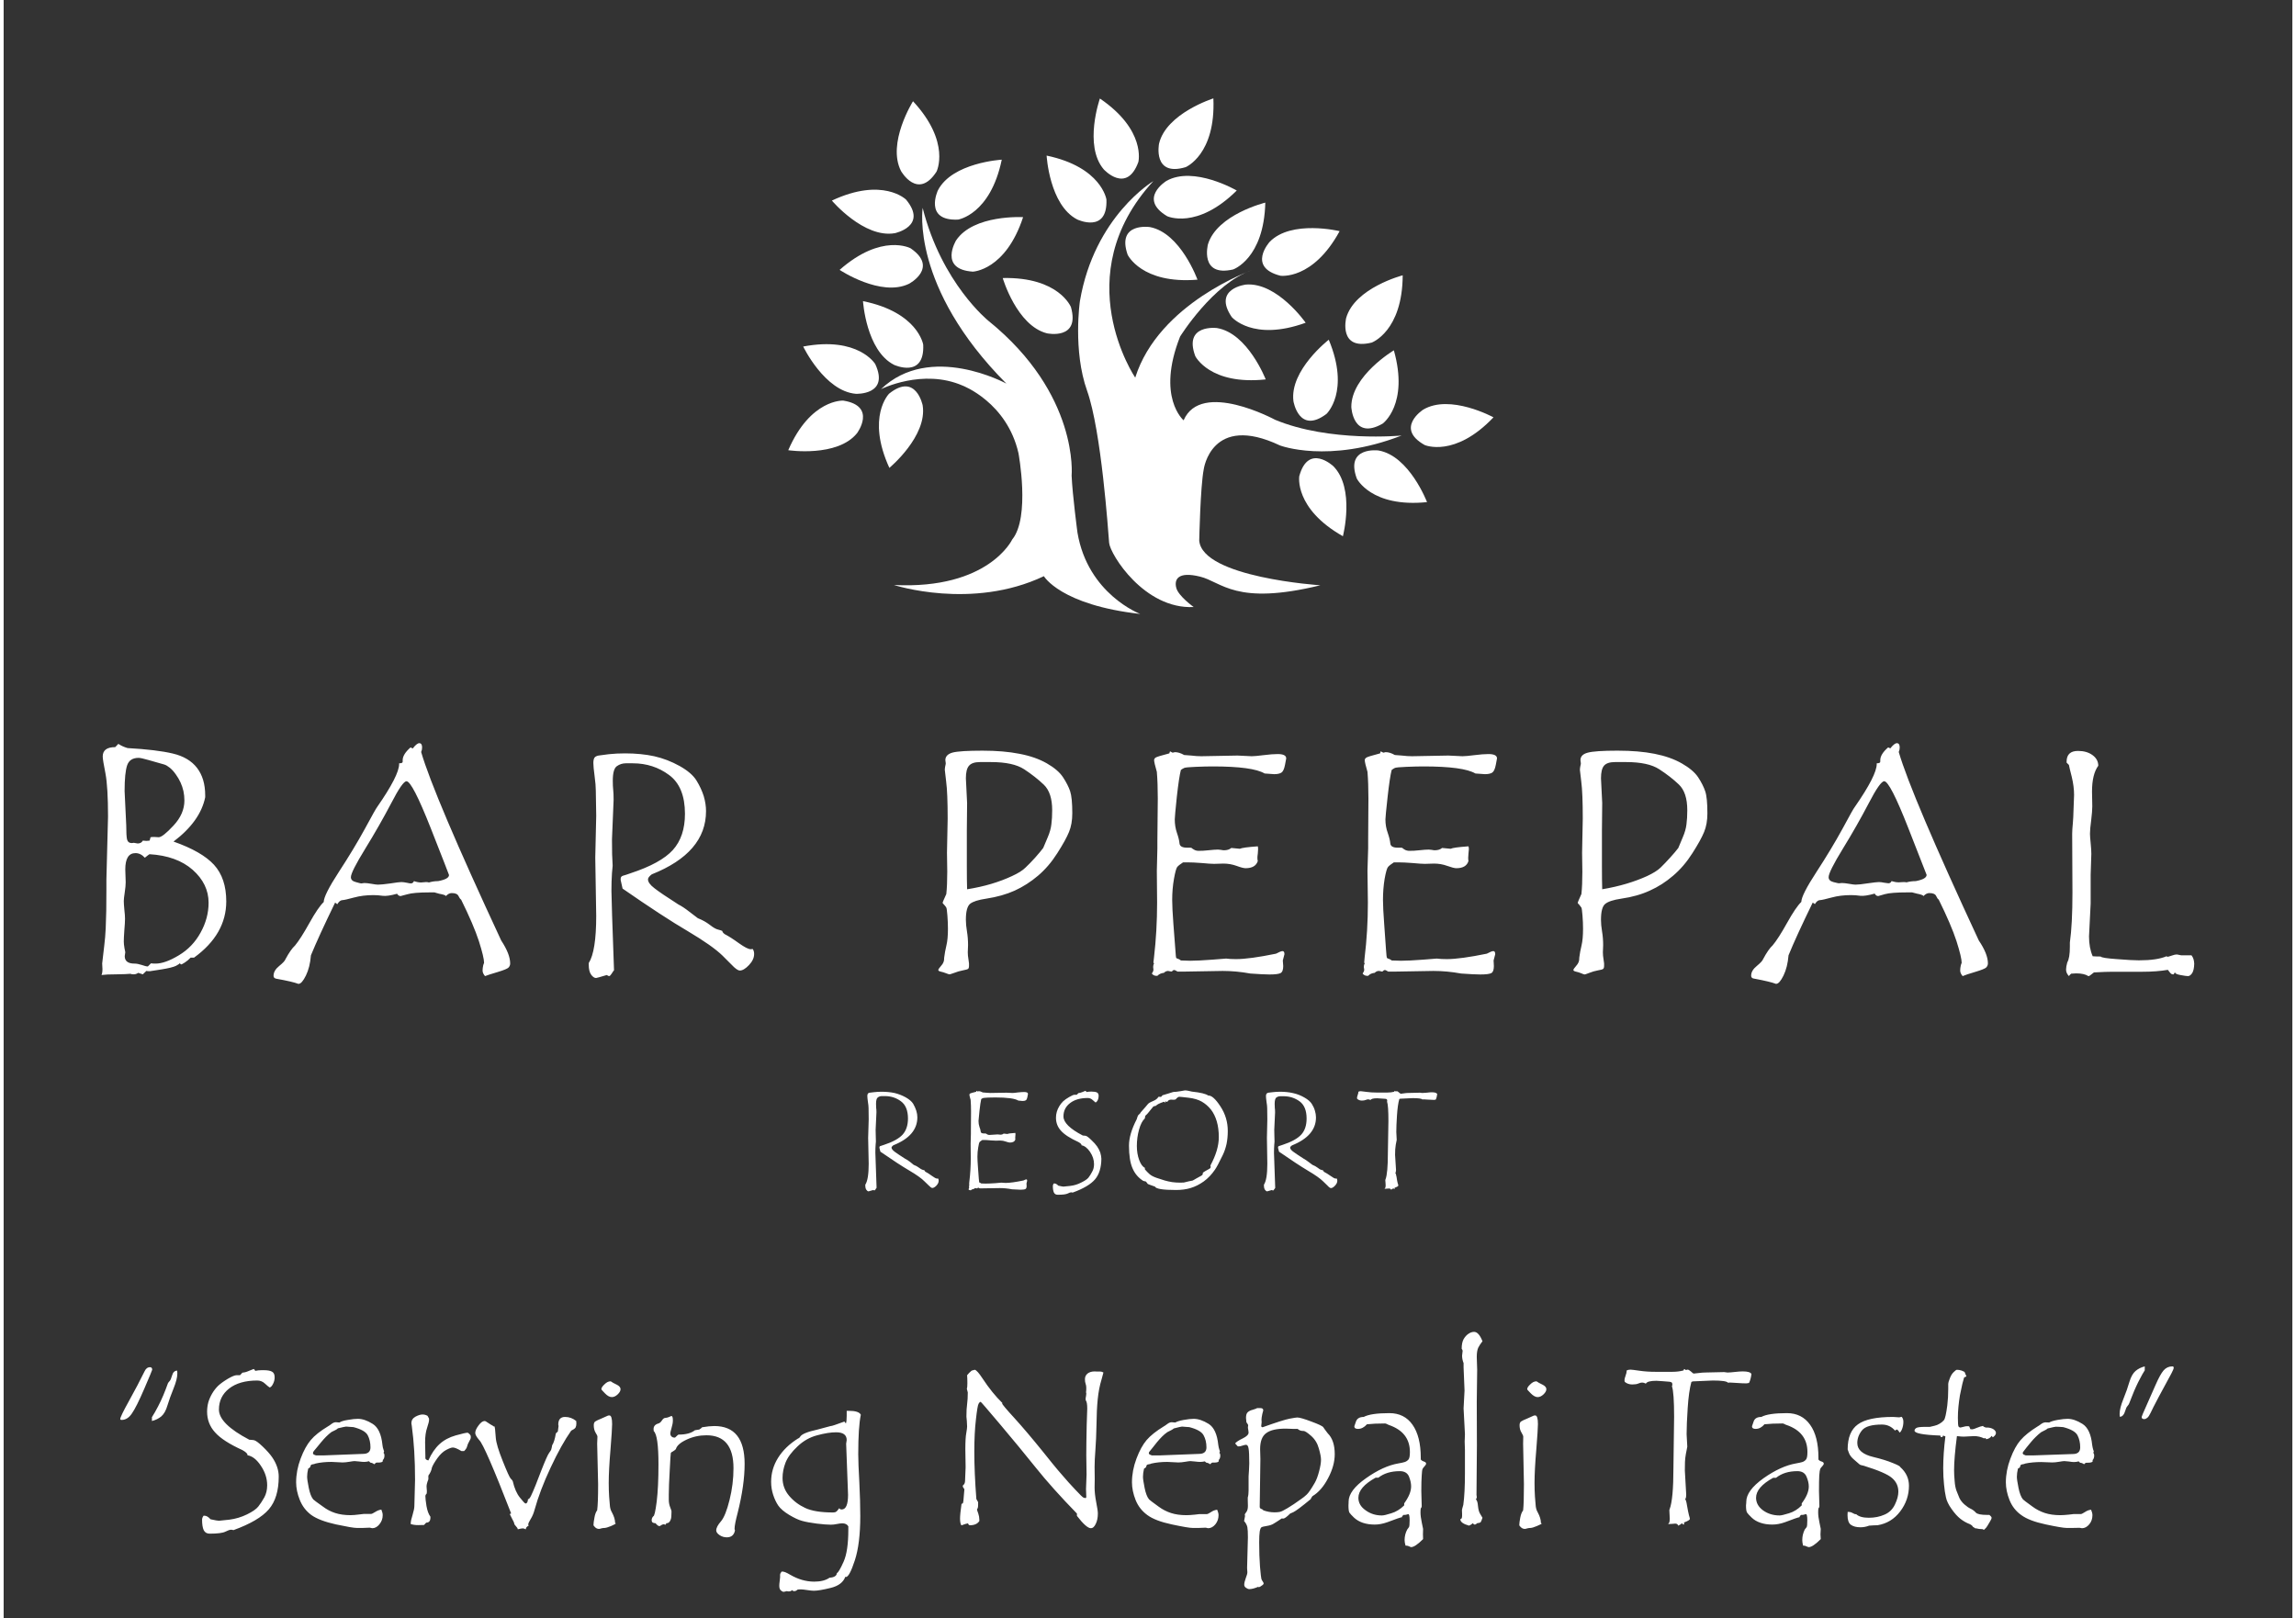 <svg version="1.2" xmlns="http://www.w3.org/2000/svg" viewBox="0 0 1684 1191" width="200" height="141">
	<rect x="0" y="0" width="1684" height="1191" fill="#333333" stroke="none"/>
	<title>logo-pdf</title>
	<defs>
		<clipPath clipPathUnits="userSpaceOnUse" id="cp1">
			<path d="m0 0h1684v1191h-1684z"/>
		</clipPath>
	</defs>
	<style>
		tspan { white-space:pre } 
		.s0 { fill: #ffffff } 
	</style>
	<g id="Page 1" clip-path="url(#cp1)">
		<path id="Path 2" class="s0" d="m676.2 153c0 0-9.1 58.2 61.6 129.3 0 0-56-30.7-92.3 4.1 0 0 30.7-15.5 60.2-2.6 0 0 32.5 12.3 41 49.7 0 0 8.8 47.1-4.6 63.5 0 0-17.3 36.9-87 33.5 0 0 57.3 18.7 110.3-6.5 0 0 12.2 21.2 70.9 27.8 0 0-38.6-14.5-46.2-59.9 0 0-3.7-27.8-4.3-41.9 0 0 5.7-59.8-61.2-113.9 0 0-34.4-27.6-48.4-83.1zm-21 115.5c0 0 22.6 10.4 21.4-14.9 0 0-3.8-23.8-44.3-32 0 0 2.3 36.5 22.9 46.9zm-27.3 50.3c0 0 14.9-20-10.1-24 0 0-24.1-1.4-40.5 36.5 0 0 36.1 5.4 50.6-12.5zm48.3-20.5c0 0-4.9-24.5-24.7-8.6 0 0-17 17 0.2 54.6 0 0 28.1-23.3 24.5-46zm-49.1-8.5c0 0 24.9 1.1 14.2-21.9 0 0-12.4-20.6-53-12.9 0 0 15.8 32.9 38.8 34.8zm33.2-163.9c0 0 12.3 21.7 26.1 0.4 0 0 10.8-21.5-17.3-51.8 0 0-19.4 30.9-8.8 51.4zm-4.6 45.7c0 0 24.5-5.1 8.3-24.7 0 0-17.1-16.9-54.6 0.7 0 0 23.6 27.9 46.3 24zm31.7-31.5c0 0-10.6 22.6 14.8 21.5 0 0 23.8-3.6 32.2-44.1 0 0-36.5 2.1-47 22.6zm13.4 36.8c0 0-13 21.3 12.3 23 0 0 24.1-0.8 37-40.1 0 0-36.5-2.1-49.3 17.1z"/>
		<path id="Path 3" class="s0" d="m931.5 178c0 0-16.8 18.6 7.9 24.9 0 0 23.8 3.5 43.6-32.8 0 0-35.5-8.6-51.5 7.9zm80.1 153.5c0 0-24.7-3.2-16 20.6 0 0 10.6 21.6 51.7 17.4 0 0-13-34.1-35.7-38zm-33.3 11.5c0 0-18.3-17.1-25 7.4 0 0-3.9 23.8 32.1 44.2 0 0 9.2-35.3-7.1-51.6zm9.5-109c0 0-5.9 24.2 18.8 18.1 0 0 22.6-8.2 22.8-49.5 0 0-35.3 9.2-41.6 31.4zm3.8 65.5c0 0 1.1 24.9 23.1 12.2 0 0 19.4-14.1 8.2-53.9 0 0-31.4 18.7-31.3 41.7zm52.8 2c0 0-21 13.6 1.2 26 0 0 22.1 9.6 50.6-20.4 0 0-32.1-17.5-51.8-5.6zm-151.7-60.1c0 0-24.8-3.1-15.9 20.7 0 0 10.7 21.5 51.8 17.1 0 0-13.2-34.1-35.9-37.8zm56.3 53.8c0 0 4 24.7 24.3 9.4 0 0 17.6-16.4 1.7-54.6 0 0-28.9 22.4-26 45.2zm-105.6-128.1c0 0-24.7-3.7-16.4 20.3 0 0 10.2 21.8 51.4 18.4 0 0-12.4-34.4-35-38.7zm42.7 12.7c0 0-6.3 24.2 18.5 18.5 0 0 22.7-7.8 23.7-49.2 0 0-35.5 8.7-42.2 30.7zm28 29.6c0 0-24.8 2.8-10.5 23.9 0 0 15.5 18.3 54.4 4.2 0 0-20.9-29.9-43.9-28.1zm-64-103.6c0 0-4.8 24.5 19.6 17.2 0 0 22.2-9.2 20.4-50.6 0 0-34.8 11-40 33.4zm5.5 27.3c0 0-21.3 13 0.5 26 0 0 21.8 10.2 51.2-18.9 0 0-31.6-18.4-51.7-7.1zm-46.2-8.5c0 0 16.8 18.5 25.5-5.4 0 0 5.9-23.4-28.3-46.7 0 0-12.1 34.5 2.8 52.1zm-19.5 36.9c0 0 22.5 10.7 21.5-14.7 0 0-3.5-23.8-44-32.3 0 0 2 36.4 22.5 47zm-22.2 83.8c0 0 24.5 5.2 17.6-19.3 0 0-8.8-22.3-50.2-21.4 0 0 10.3 35.1 32.6 40.7z"/>
		<path id="Path 4" class="s0" d="m666.2 208.8c0 0 22.1-11.7 1.1-26.1 0 0-21.2-11.4-52.2 15.9 0 0 30.4 20.3 51.1 10.2z"/>
		<path id="Path 5" class="s0" d="m845.9 133.3c0 0-43.4 25.8-54 88.3 0 0-5.3 36.3 5.3 66 10.5 29.6 15.5 103.4 16.2 111.9 0.8 8.5 25.9 49 62.2 47.2 0 0-11.3-8.1-12.8-14.1-1.6-6.1 1.1-12.3 17.4-8.3 16.2 3.9 26 21.7 88.6 6.4 0 0-86.9-5.7-89.1-32.9 0 0 0.8-39.5 3.3-52.4 0 0 5.5-41.6 56.1-17.6 0 0 35.6 13.6 89.5-7.3 0 0-53 5.1-93.1-11.6 0 0-54.4-29.5-67.3 0.4 0 0-20.2-17-2.6-61.6 0 0 24.3-39.2 52.9-48.9 0 0-68.6 24.1-85.9 79.1 0 0-50.7-74.8 13.3-144.6z"/>
		<path id="Path 6" fill-rule="evenodd" class="s0" d="m125 619.3q20.8 7.3 29.8 17.1 9 9.9 9 26.9 0 24.2-23.7 41.4h-2.5q-2.1 2.2-4.3 3.6-2.2 1.4-2.6 1.4-0.6 0-1.1-1 0 0.6-2.7 2-2.8 1.4-10.9 2.7-8.1 1.3-8.4 1.3-1.9 0-2.6-0.2l-2.6 2.5-3.4-1.1q-1.5 1.1-3.3 1.1-1.7 0-2.4-0.4-3 0.3-10.3 0.4-7.4 0-11 0.5 0.7-1.4 0.7-4.4l-0.2-4.1 1.5-12.9q0.8-6.4 1.1-13 0.3-6.5 0.4-12.9 0.1-6.4 0.1-14.6v-8.2l1.2-46.4q0-21.8-1.9-31.9-2-10-2-12.4 0-6.9 9.2-6.9l2.3-2.4q3 2 6.8 3.1 21.3 1.2 33.2 4 11.9 2.8 17.9 10.6 6 7.8 6 20.2v1.4q-3.6 17.7-23.3 32.6zm-16.6 89.6q1.2 0.2 3.4 0.2 7 0 17.1-6.1 10.2-6.1 16-16.7 5.9-10.6 5.9-22 0-13.8-11.7-24.2-11.7-10.3-31.8-11.5-1 0.6-3.4 2.6-3.1-3.4-6.9-3.4-7.5 0-7.5 12l0.3 9.4q0 2.9-0.7 7.5-0.7 4.6-0.7 6.3 0 2 0.4 6.3 0.5 4.3 0.5 6.7 0 3-0.5 8.6-0.4 5.6-0.4 8.3 0 1.8 0.5 4.8l0.6 3-0.4 2.9q0 5.5 7.2 5.5 2.2 0 5.3 1 3.1 1.1 4.5 1.1zm-0.3-92.8q1-0.2 2.7-0.2l3.3 0.2q2.9 0 10.9-8.6 8-8.6 8-18.4 0-3.6-0.7-6.9-0.7-3.2-2.1-6.3-1.4-3.1-3.5-6-2-2.9-4.4-4.9-2.4-1.9-4.1-2.4l-11.6-3.3q-5.5-1.6-7.3-1.6-6.5 0-8.4 5.4-1.9 5.5-1.9 19l1.2 25.1q0 7.9 0.6 10.5 0.7 2.7 3.5 2.7l1.5-0.2 2.8 0.5q2.7 0 3.8-2.1l2.6 0.2 2.4-0.2zm199.1-62.7q9.4 32.3 58.9 138.7 6.6 10 6.6 16.9 0 1.6-1.1 2.9-1.1 1.3-8.1 3.4-7.1 2.1-9.3 3-1.8-2.1-1.8-4.1 0-1.7 0.5-4l0.6-1.7q0-3.9-3.8-15.9-3.9-12-13.1-30.6-0.9-0.5-1.9-2.6-1-2.2-5-2.2-2.2 0-4.3 2.2-0.3-0.9-4.9-1.7l-3.5-1h-3.5q-11.9 0-16.5 1.4-4.7 1.3-4.9 1.3-1.6 0-2.6-1.7-7.2 2-10.7 1.5-3.4-0.5-6.8-0.5-7.7 0-14.3 1.8-6.6 1.8-8.5 1.9-2 0.1-3.7 3l-1.6-1.2q-12 24.7-17.8 38.8-0.7 8.8-3.7 14.9-3 6.1-5.4 6.1h-0.2q-4-1.6-16.3-3.8-1.9-0.4-1.9-2.1 0-3.9 4.1-7.2 4.1-3.3 4.7-5.1 3.9-7.2 7-10 4.2-5.1 10.6-16.6 6.4-11.5 10.5-15.4 0.1-5.2 11.1-22.1 11.1-17 19.2-31.8 8-14.8 9-16 16.2-23.3 16.2-31.7v-0.5q2.6 0 2.6-1.1v-1.2q0-4.3 5.8-9.4l1.6 0.8q3-3.9 4.8-3.9 2.1 0 2.1 3.1 0 1.9-0.7 3.4zm5.7 96q3.3-1 6.8-1 8-1.5 8-4.5 0-0.3-13.5-34.6-13.6-34.4-17.8-34.4-2.9 0-11.3 16.3-8.5 16.2-19 33.3-10.6 17.2-10.6 21 0 2.7 3.6 3.6 3.5 1 4 1l2.3-0.3q1.9 0 5.3 0.6 3.4 0.6 4.7 0.6 2.8 0 9.2-0.9 6.3-1 8-1 1.6 0 4 0.5 2.3 0.5 3 0.5 1.6 0 2.3-1.7 2.9 1 5.3 1l3.6-0.3q1.3 0 2.1 0.3zm238.2 48.9q1.1 1.4 1.1 3.7 0 4.2-3.8 8.2-3.8 4-6.7 4-2.1 0-6.2-4.4l-6.6-6.6q-7.4-7.2-25.4-17.9-18.1-10.6-48.1-31.4l-1.4-6.3v-0.9q0-1.8 1.8-2.3 1.9-0.5 5.5-1.8 22.2-7.3 31.1-17.1 8.9-9.9 8.9-26.6 0-20-11.7-28.6-11.6-8.6-26.7-8.6h-5.1q-3.6 0-6.6 2.1-3 2.1-3 10.7 0 4.1 0.3 6.7 0.3 2.6 0.3 7.4l-1.2 29.1q0 6.9 0.1 10.9l0.4 8.5-0.5 5.3q-0.4 6.2-0.4 13.2 0 6.4 1.9 58.4-0.7 0.8-1.8 2.6-1.1 1.7-1.8 1.7-0.6 0-1.7-0.8-7.4 2.2-7.9 2.2-1.8 0-3.6-2.4-1.8-2.5-1.8-7.4v-1.2q5.5-8.6 5.5-34.7l-0.7-42.9 0.7-30.8-0.3-18.5q0-4.1-0.9-10.8-0.9-6.7-0.9-9.5 0-2.6 0.8-3.9 0.9-1.2 3-1.6 2-0.3 7.6-1 5.6-0.6 11.9-0.6 11.8 0 21.5 2.1 9.7 2.2 18.7 7.2 8.9 5 12.4 10.7 3.5 5.7 5.3 11.4 1.7 5.7 1.7 11.1 0 30.6-39.9 46.5-2.8 2.1-2.8 3.7 0 2.9 4.7 6.5 4.7 3.7 17.7 12 3.4 1.7 8 5.3 4.7 3.6 6.3 4.8 4.9 1.9 8.8 4.9 3.8 3 6.2 3.5 2.4 0.6 3 1 0 1 1.7 2.3 4.3 2.2 10.5 6.7 6.2 4.4 8.6 4.4 1 0 1.5-0.2zm139.8-34.1q0-0.3 2.7-6.3 0.7-6.4 0.7-16.5l-0.2-13.9 0.5-25.1q0-18.9-1.1-27.2-1-8.3-1-8.7 0-1 0.3-2.6 0.4-1.6 0.4-2.2l-0.3-2.3q0-4.1 5.3-5.6 5.4-1.4 22-1.4 15.6 0 27.2 2.3 11.7 2.2 20.1 7 8.4 4.8 12 10.3 3.6 5.5 5.2 10.2 1.6 4.8 1.6 16.2 0 8-2.4 13.8-2.4 5.9-8.6 15.6-6.2 9.8-14.2 16.6-8 6.8-17.2 11-9.1 4.1-20.9 5.9-8.8 1.3-11.9 3.8-3.1 2.6-3.1 11.7 0 3.9 0.8 8.6 0.8 4.8 0.8 10.1l-0.2 5.3q0 2.3 0.5 5.2l0.4 3v1.6q0 1.9-0.7 2.4-0.7 0.5-3.9 1.1-3.2 0.6-6.2 1.8-3.1 1.1-3.5 1.1-0.6 0-2.6-0.8-2-0.8-3.9-1.2-1.8-0.4-1.8-1.2 0-0.7 2.1-3.1 2.2-2.4 2.2-5.1v-0.7q0.6-4.7 1.7-9.3 1.1-4.5 1.1-12.2 0-4.6-0.4-9.7-0.4-5.1-0.8-5.8-0.4-0.8-1.5-2-1.2-1.2-1.2-1.5zm18-9.8q9.5-1.5 17.9-4 8.3-2.5 15.1-5.7 6.8-3.1 9.9-6.2 3.2-3 7.1-7.3 3.9-4.4 6-7.2 1.1-2.8 3.3-7.8 2.2-5.1 2.7-9.6 0.6-4.4 0.6-10.4 0-12.9-6.2-18.8-6.2-5.9-14.4-11.3-8.1-5.3-24.4-5.3h-8.2q-5.7 0-8 2.7-2.3 2.6-2.3 9.2l0.9 18.3-0.2 20.1v26.5q0 10.5 0.2 16.8zm159.7-98.8q1.1 0 5.2 0.4 4 0.5 7.4 0.5l26.7-0.5 10.4 0.5q2.5 0 8.8-0.8 6.3-0.8 10.3-0.8 6.3 0 6.3 3.2 0 0.3-0.9 4.8-0.9 4.6-2.7 5.7-1.8 1.1-5.3 1.1-0.9 0-7-0.5-8.7-5.2-38.1-5.2-5.2 0-12.5 0.3-7.4 0.3-8.5 0.8-1.2 0.5-2.5 1.5-1.4 5.4-3 19.9-1.5 14.5-1.5 16.4 0 5.4 1.6 10 1.6 4.6 1.9 7.8 0.3 3.1 5.6 3.1h1.8q1.3 0 1.5 0.2 0 0.2 1.7 1.2 1.6 1 3.8 0.9 2.2 0.1 6.9-0.4 4.7-0.5 7-0.5 0.6 0 2.1 0.2 1.5 0.3 2.3 0.3 3.4 0 5.4-1.7l6.3 0.6q2-1 13.2-1.8 0.2 0.7 0.2 2.2 0 1-0.2 3.1-0.3 2-0.3 3.1 0 1.7 0.3 2.4-1.7 5.3-9 5.3-2 0-6.6-1.7-4.7-1.7-9.7-1.7l-6.9 0.2q-2.6 0-9-0.6-6.4-0.5-10.4-0.5h-3.4q-3.1 2-4.3 3.4-1.1 1.5-2.4 8.8-1.3 7.3-1.3 15.5 0 5.8 0.9 17.8 1 12 1.4 18.3 0.4 6.3 0.7 6.6 0.4 0.3 1.6 0.7 1.2 0.5 1.8 1.1l6.9 0.2q5.8 0 16.2-0.8l10.2-0.8 3.2 0.3q1.6 0.1 4.1 0.1 9.9 0 29.4-4 3.5-1.9 4.8-1.9 1.4 0 1.4 2.3l-1.2 4.6 0.3 4.1q0 4.2-2 5.2-2 1-8.1 1-4.4 0-14.1-0.7-10.3-1.9-20.3-1.9l-29.3 0.5h-3.9q-2-1.2-2.5-1.2-0.8 0-1.3 0.7-0.6 0.7-1.6 0.3-1.1-0.3-1.6-0.3-1.7 0-3.1 1.4-3 0.3-4.8 2.2h-0.8q-2 0-3.3-1.7 1.2-1.6 1.2-2.8l-0.2-2q0-1.6 0.7-2.6-0.5-0.2-0.5-0.9 0-0.6 0.4-3.4 2.3-19.7 2.3-40.5l-0.2-23.4 0.4-16.5v-5.7l0.3-31q0-11.3-0.7-19.6-2-6.9-2-8.6 0-1.1 1.1-1.9 1.2-0.8 10.1-3.1l0.5-1.5 1.9 1 1.7-0.4q3.1 0 6.8 2.1zm155 0q1.2 0 5.2 0.4 4.1 0.5 7.4 0.5l26.8-0.5 10.4 0.5q2.5 0 8.8-0.8 6.3-0.8 10.3-0.8 6.3 0 6.3 3.2 0 0.3-0.9 4.8-0.9 4.6-2.7 5.7-1.8 1.1-5.3 1.1-0.9 0-7-0.5-8.8-5.2-38.2-5.2-5.1 0-12.4 0.3-7.4 0.3-8.6 0.8-1.1 0.5-2.4 1.5-1.4 5.4-3 19.9-1.6 14.5-1.6 16.4 0 5.4 1.7 10 1.6 4.6 1.9 7.8 0.3 3.1 5.5 3.1h1.9q1.3 0 1.5 0.2 0 0.2 1.6 1.2 1.7 1 3.9 0.9 2.2 0.1 6.9-0.4 4.6-0.5 7-0.5 0.6 0 2.1 0.2 1.5 0.3 2.3 0.3 3.4 0 5.4-1.7l6.3 0.6q1.9-1 13.1-1.8 0.3 0.7 0.3 2.2 0 1-0.3 3.1-0.2 2-0.2 3.1 0 1.7 0.2 2.4-1.6 5.3-8.9 5.3-2 0-6.7-1.7-4.7-1.7-9.7-1.7l-6.8 0.2q-2.6 0-9-0.6-6.4-0.5-10.4-0.5h-3.4q-3.1 2-4.3 3.4-1.2 1.5-2.5 8.8-1.2 7.3-1.2 15.5 0 5.8 0.9 17.8 0.9 12 1.3 18.3 0.4 6.3 0.8 6.6 0.3 0.3 1.6 0.7 1.2 0.5 1.8 1.1l6.9 0.2q5.8 0 16.2-0.8l10.1-0.8 3.3 0.3q1.5 0.1 4.1 0.1 9.9 0 29.4-4 3.5-1.9 4.8-1.9 1.4 0 1.4 2.3l-1.2 4.6 0.2 4.1q0 4.2-1.9 5.2-2 1-8.1 1-4.4 0-14.1-0.7-10.3-1.9-20.4-1.9l-29.2 0.5h-4q-2-1.2-2.4-1.2-0.8 0-1.4 0.7-0.5 0.7-1.5 0.3-1.1-0.3-1.7-0.3-1.6 0-3 1.4-3.1 0.3-4.8 2.2h-0.8q-2 0-3.3-1.7 1.2-1.6 1.2-2.8l-0.3-2q0-1.6 0.7-2.6-0.4-0.2-0.4-0.9 0-0.6 0.3-3.4 2.4-19.7 2.4-40.5l-0.3-23.4 0.5-16.5v-5.7l0.2-31q0-11.3-0.7-19.6-2-6.9-2-8.6 0-1.1 1.2-1.9 1.2-0.8 10.1-3.1l0.4-1.5 2 1 1.6-0.4q3.2 0 6.8 2.1zm134.6 108.6q0-0.3 2.7-6.3 0.7-6.4 0.7-16.4l-0.2-13.9 0.5-25.2q0-18.9-1.1-27.2-1-8.3-1-8.6 0-1.1 0.3-2.7 0.4-1.5 0.4-2.1l-0.3-2.4q0-4.1 5.3-5.5 5.4-1.5 22-1.5 15.6 0 27.2 2.3 11.7 2.3 20.1 7.1 8.4 4.8 12 10.2 3.6 5.5 5.2 10.3 1.6 4.7 1.6 16.2 0 7.9-2.4 13.7-2.4 5.9-8.6 15.6-6.2 9.8-14.2 16.6-8 6.9-17.2 11-9.1 4.2-20.9 5.9-8.8 1.3-11.9 3.9-3.1 2.5-3.1 11.7 0 3.8 0.8 8.6 0.8 4.7 0.8 10.1l-0.2 5.2q0 2.4 0.5 5.3l0.4 2.9v1.6q0 1.9-0.7 2.4-0.7 0.6-3.9 1.1-3.2 0.6-6.2 1.8-3.1 1.2-3.5 1.2-0.6 0-2.6-0.9-2-0.8-3.9-1.2-1.8-0.4-1.8-1.2 0-0.7 2.1-3.1 2.2-2.4 2.2-5.1v-0.7q0.6-4.7 1.7-9.2 1.1-4.6 1.1-12.3 0-4.6-0.4-9.6-0.4-5.1-0.8-5.9-0.4-0.7-1.5-2-1.2-1.2-1.2-1.4zm18-9.8q9.5-1.6 17.9-4.1 8.3-2.5 15.1-5.6 6.8-3.2 9.9-6.2 3.2-3.1 7.1-7.4 3.9-4.3 6-7.1 1.1-2.8 3.3-7.9 2.2-5.1 2.7-9.5 0.6-4.5 0.6-10.4 0-13-6.2-18.9-6.2-5.9-14.4-11.2-8.1-5.3-24.4-5.3h-8.2q-5.7 0-8 2.6-2.3 2.6-2.3 9.3l0.9 18.2-0.2 20.1v26.5q0 10.6 0.2 16.9zm218.2-101q9.4 32.2 58.9 138.7 6.7 9.9 6.7 16.8 0 1.7-1.2 3-1.1 1.2-8.1 3.3-7.1 2.1-9.3 3.1-1.8-2.1-1.8-4.1 0-1.8 0.5-4l0.6-1.7q0-3.9-3.8-15.9-3.9-12-13.1-30.6-0.9-0.5-1.9-2.7-1-2.1-5-2.1-2.2 0-4.3 2.2-0.3-0.9-4.9-1.8l-3.5-0.9h-3.5q-11.9 0-16.5 1.3-4.7 1.4-4.9 1.4-1.6 0-2.6-1.8-7.2 2-10.6 1.6-3.5-0.5-6.9-0.5-7.7 0-14.3 1.8-6.6 1.8-8.5 1.9-1.9 0-3.7 2.9l-1.6-1.1q-12 24.6-17.8 38.8-0.7 8.7-3.7 14.9-3 6.1-5.4 6.1h-0.2q-4-1.6-16.3-3.9-1.9-0.3-1.9-2.1 0-3.8 4.1-7.1 4.1-3.4 4.7-5.1 3.9-7.3 7-10.1 4.2-5 10.6-16.5 6.4-11.5 10.5-15.5 0.1-5.1 11.2-22.1 11-16.9 19.1-31.7 8-14.9 9-16 16.2-23.3 16.2-31.7v-0.5q2.6 0 2.6-1.2v-1.1q0-4.4 5.8-9.4l1.6 0.7q3-3.8 4.8-3.8 2.1 0 2.1 3.1 0 1.9-0.7 3.4zm5.7 95.9q3.3-0.9 6.8-0.9 8-1.5 8-4.6 0-0.2-13.5-34.5-13.5-34.4-17.7-34.4-3 0-11.4 16.2-8.5 16.3-19 33.4-10.5 17.1-10.5 21 0 2.7 3.5 3.6 3.5 0.9 4 0.9l2.3-0.2q1.9 0 5.3 0.6 3.4 0.6 4.7 0.6 2.8 0 9.2-1 6.3-0.9 8-0.9 1.6 0 4 0.5 2.3 0.4 3 0.4 1.6 0 2.3-1.6 2.9 0.9 5.3 0.9l3.6-0.2q1.3 0 2.1 0.2zm209.7 53.7q1.9 2.4 2 6.2-0.1 4.6-1.5 6.9-1.5 2.2-3.1 2.2-1.5 0-5.6-0.8-4-0.7-4-2.1l-0.9 1.6h-0.7q-1.1 0-2.2-1.5-1.1-1.4-1.4-1.8-8.3 1.4-18.5 1.4h-22.2q-4.8 0-13.7 0.5-3.3 2.7-3.8 2.7h-0.3q-3.1-2-8.9-2l-3.7 0.2q-0.8 0.5-1.7 1.8-2.1-2.2-2.1-4.8 0-2.1 0.9-5.3 1.9-3.2 1.9-11.5v-3.1q1.9-13.4 1.9-36.9l-0.2-43q0-2.9 0.5-8 0.4-5.1 0.4-7.3l0.5-13.4q0-6.2-1.7-13.3-1.8-7-2.1-8.8l-1.7-1.7v-0.7q0-7.9 8.4-7.9 6.5 0 10.7 3.1 4.2 3.1 4.2 7.8-4.6 6.3-4.6 19l0.2 10.9q0 3.5-0.8 10.1-0.9 6.7-0.9 10 0 2 0.5 6.9 0.5 5 0.5 7.9l-0.5 15.5v21.1l-1.2 24.2q0 8.4 2.7 14.6 2.6 0.2 5.9 0.2 0.5 1.1 11.8 1.9 11.3 0.9 16.3 0.9 13.4 0 20.3-3 0.5 0.4 0.7 0.4 0.6 0 2.9-0.8 2.3-0.9 4.2-0.9l3 0.6zm-922.3 164.2q0.5 0.6 0.5 1.6 0 1.9-1.7 3.7-1.7 1.7-3 1.7-0.9 0-2.7-1.9l-3-2.9q-3.2-3.3-11.2-8-8-4.7-21.3-13.9l-0.7-2.8v-0.4q0-0.8 0.9-1 0.8-0.3 2.4-0.8 9.8-3.2 13.8-7.6 3.9-4.4 3.9-11.8 0-8.9-5.2-12.7-5.1-3.8-11.8-3.8h-2.2q-1.7 0-3 1-1.3 0.9-1.3 4.7 0 1.8 0.1 3 0.2 1.1 0.2 3.2l-0.6 12.9q0 3.1 0.1 4.9l0.1 3.7-0.2 2.4q-0.2 2.7-0.2 5.8 0 2.9 0.9 25.9-0.4 0.4-0.8 1.2-0.5 0.7-0.8 0.7-0.3 0-0.8-0.3-3.3 1-3.5 1-0.8 0-1.6-1.1-0.8-1.1-0.8-3.3v-0.5q2.5-3.8 2.5-15.4l-0.4-19 0.4-13.7-0.1-8.2q0-1.8-0.5-4.8-0.4-2.9-0.4-4.2 0-1.1 0.4-1.7 0.4-0.6 1.3-0.7 0.9-0.2 3.4-0.4 2.5-0.3 5.3-0.3 5.2 0 9.5 0.9 4.3 1 8.3 3.2 3.9 2.2 5.5 4.7 1.5 2.6 2.3 5.1 0.8 2.5 0.8 4.9 0 13.6-17.7 20.6-1.3 1-1.3 1.7 0 1.2 2.1 2.9 2.1 1.6 7.9 5.3 1.5 0.7 3.6 2.3 2 1.6 2.7 2.2 2.2 0.8 3.9 2.1 1.7 1.3 2.8 1.6 1.1 0.2 1.3 0.4 0 0.5 0.7 1 2 1 4.7 3 2.7 2 3.8 2 0.5 0 0.7-0.1zm32.9-63.3q0.5 0 2.3 0.2 1.8 0.2 3.3 0.2l11.8-0.2 4.6 0.2q1.1 0 3.9-0.4 2.8-0.3 4.6-0.3 2.8 0 2.8 1.4 0 0.1-0.4 2.1-0.4 2.1-1.2 2.6-0.8 0.5-2.4 0.5-0.4 0-3.1-0.3-3.8-2.3-16.9-2.3-2.2 0-5.5 0.1-3.3 0.2-3.8 0.4-0.5 0.2-1.1 0.7-0.6 2.4-1.3 8.8-0.7 6.4-0.7 7.3 0 2.3 0.7 4.4 0.8 2 0.9 3.4 0.1 1.4 2.4 1.4h0.9q0.5 0 0.6 0.1 0 0.1 0.8 0.5 0.7 0.5 1.7 0.5 1 0 3-0.2 2.1-0.2 3.1-0.2 0.3 0 1 0.1 0.6 0.1 1 0.1 1.5 0 2.4-0.8l2.8 0.3q0.8-0.5 5.8-0.8 0.1 0.3 0.1 1 0 0.4-0.1 1.3-0.1 0.9-0.1 1.4 0 0.8 0.1 1.1-0.7 2.3-4 2.3-0.9 0-2.9-0.7-2.1-0.8-4.3-0.8l-3.1 0.1q-1.1 0-3.9-0.2-2.9-0.3-4.7-0.3h-1.4q-1.4 0.9-2 1.5-0.5 0.7-1 3.9-0.6 3.3-0.6 6.9 0 2.6 0.4 7.9 0.4 5.3 0.6 8.1 0.2 2.8 0.3 2.9 0.2 0.1 0.7 0.3 0.6 0.3 0.8 0.5l3.1 0.1q2.6 0 7.2-0.3l4.5-0.4 1.4 0.1q0.7 0.1 1.8 0.1 4.4 0 13.1-1.8 1.5-0.8 2.1-0.8 0.6 0 0.6 1l-0.5 2 0.1 1.8q0 1.9-0.9 2.3-0.9 0.5-3.6 0.5-1.9 0-6.2-0.3-4.6-0.9-9-0.9l-13 0.2h-1.8q-0.8-0.5-1-0.5-0.4 0-0.6 0.3-0.3 0.3-0.7 0.2-0.5-0.2-0.8-0.2-0.7 0-1.3 0.7-1.4 0.1-2.1 0.9h-0.4q-0.9 0-1.4-0.7 0.5-0.7 0.5-1.3l-0.1-0.9q0-0.6 0.3-1.1-0.2-0.1-0.2-0.4 0-0.3 0.1-1.5 1.1-8.7 1.1-17.9l-0.1-10.5 0.2-7.3v-2.5l0.1-13.7q0-5-0.3-8.7-0.9-3.1-0.9-3.8 0-0.5 0.5-0.9 0.5-0.3 4.5-1.3l0.2-0.7 0.8 0.5 0.8-0.2q1.4 0 3 0.9zm83 7.4q-0.6-0.4-2.1-1.8-1.6-1.5-3.6-1.5-8.3 0-13.1 3.8-4.8 3.7-4.8 9.8 0 6.6 14.2 14 0.9 0 2.1 0.2 1.2 0.2 4.1 3 2.9 2.7 4.4 4.9 1.5 2.2 2.3 4.5 0.7 2.3 0.8 4.5-0.1 9.8-4.7 15.2-4.6 5.4-16.4 9.7-0.6-0.2-1.1-0.2-0.8 0-2.6 0.9-1.8 0.9-7.3 0.9-2 0-2.8-1.6-0.8-1.7-0.8-4.9 0-0.9 0.7-1.8h0.5q1.3 0 2.8 1.6 3.1 0.7 3.8 0.7 0.6 0 4.9-0.5 4.4-0.5 8.2-2.5 3.9-1.9 5.3-3.6 1.4-1.8 2.7-4.3 1.4-2.4 1.4-5.6 0-4.7-2.9-9-2.9-4.3-6.3-4.9v-0.2q0-0.9-2.3-2.2-9.2-4.2-12.8-8.3-3.7-4-3.7-9.6 0-2.2 0.6-4.3 0.6-2.1 1.8-4.1 1.1-1.9 2.8-3.6 1.7-1.6 4.5-3.2 2.9-1.7 4-1.7h1.6q0.2-0.1 1.2-1.2 1.3-0.1 3-0.8 1.7-0.7 2.2-0.9 0.5 0.3 0.7 0.9 1.5-0.3 3-0.3h1.1q2.3 0 3.6 0.6 1.3 0.6 1.3 2.6 0 1.7-0.7 3.2-0.8 1.4-1.6 1.6z"/>
		<path id="Path 7" fill-rule="evenodd" class="s0" d="m886.3 806.2q3.6-0.3 9 8 5.4 8.2 5.4 18.1 0 5-0.9 9.5-1 4.5-2.8 8.2-4 8.3-5.7 10.7-3.7 5.4-8.3 8.7-4.6 3.3-9.5 4.8-4.8 1.5-10.9 1.5-14.4 0-15.5-2.5-1-0.4-3.1-1.1-2-0.7-2.2-0.9l-1.3-1.7q-1.9-0.5-2-0.5-5.4-3.4-7.9-9.3-2.6-5.9-2.6-16.7 0-8.4 5.7-19.4 0.3-0.8 0.6-1.9 0.3-1.1 1.3-1.8 0.9-0.7 1-1.3 4.4-4.9 5.2-6 0.8-1.1 3.8-2.3 2.9-1.2 3.9-2.9 0.3-0.5 0.9-0.3 0.6 0.1 0.9 0.1l0.4-0.1q0.4-0.5 0.8-0.9 0.3-0.4 0.5-0.3 0.2 0 4-1.2 3.8-1.3 4.4-1.2 0.6 0.1 4.4-0.5l3.4-0.6q1.2 0 2.9 0.4 1.6 0.4 2.2 0.5 9.5 1 12 2.9zm1.6 51.5q6.2-11.4 6.2-20.9 0-6.5-1.5-11.6-1.5-5.1-4.3-8.7-2.9-3.6-6.7-5.8-3.8-2.2-9.8-2.9-5.9-0.7-7-0.7-0.2 0-1 0.5-0.8 0.6-1.4 1.4-0.6 0.3-1.7 0.3l-1.7-0.1q-1.9 0-2.8 1.6-0.1 0.1-0.4 0.1-0.2 0-0.4-0.5l-0.7 0.4v0.7q-0.2 0-0.4-0.3-0.2-0.4-0.5-0.4h-0.2q-4.9 1.7-5.7 2.9-1.3 0.4-1.9 0.5-0.7 0.7-1.9 2.3-1.3 1.7-2.1 2.6-0.8 1-1.6 1.6-0.7 0.7-0.7 2.3-2.7 2.5-4.3 8.3-1.6 5.8-1.6 12 0 5.7 1.7 10.3 1.7 4.6 4.2 5.8v1.1q1.6 1.9 3.4 3.5 1.8 1.6 5.3 2.8 3.5 1.2 5.9 1.9 2.4 0.7 5.4 1.2 2.9 0.4 5.9 0.4 1.7 0 2.8-0.1l3.7-0.9q1.6-0.3 2.6-0.5 0.4-0.1 2.7-1.5l3.8-2.1q0.5-0.3 0.8-0.6 0.3-0.4 0.3-1v-0.4q0.2-0.5 2-1.5 1.7-1 2.7-1.5 1.1-0.6 1.1-1.4 0-0.7-0.2-1.1zm92.9 9.5q0.5 0.6 0.5 1.7 0 1.8-1.7 3.6-1.7 1.8-3 1.8-0.9 0-2.7-2l-3-2.9q-3.2-3.2-11.2-7.9-8-4.8-21.3-14l-0.7-2.8v-0.4q0-0.8 0.9-1 0.8-0.2 2.4-0.8 9.8-3.2 13.8-7.6 3.9-4.3 3.9-11.8 0-8.8-5.1-12.6-5.2-3.8-11.9-3.8h-2.2q-1.7 0-3 0.9-1.3 0.9-1.3 4.7 0 1.8 0.1 3 0.2 1.2 0.2 3.3l-0.6 12.9q0 3 0.1 4.8l0.1 3.8-0.2 2.3q-0.2 2.8-0.2 5.9 0 2.8 0.9 25.9-0.3 0.3-0.8 1.1-0.5 0.8-0.8 0.8-0.3 0-0.8-0.4-3.2 1-3.5 1-0.8 0-1.6-1.1-0.8-1.1-0.8-3.3v-0.5q2.5-3.8 2.5-15.4l-0.3-19 0.3-13.6-0.1-8.2q0-1.8-0.5-4.8-0.4-3-0.4-4.2 0-1.2 0.4-1.7 0.4-0.6 1.3-0.8 0.9-0.1 3.4-0.4 2.5-0.3 5.3-0.3 5.2 0 9.5 1 4.3 0.9 8.3 3.2 3.9 2.2 5.5 4.7 1.6 2.5 2.3 5 0.8 2.6 0.8 5 0 13.5-17.7 20.6-1.3 0.9-1.3 1.6 0 1.3 2.1 2.9 2.1 1.6 7.9 5.3 1.5 0.8 3.6 2.4 2 1.6 2.8 2.1 2.1 0.8 3.8 2.1 1.7 1.4 2.8 1.6 1.1 0.3 1.3 0.4 0 0.5 0.7 1.1 2 1 4.7 2.9 2.7 2 3.8 2 0.5 0 0.7-0.1zm74-62.1q-0.3 2.6-1.1 4.1-1.1 0.2-1.2 0.2-1.8 0-4.3-0.2-2.5-0.2-3.4-0.2-0.6 0-0.9 0.1-0.8-1-7.1-1l-8.7 0.4h-0.3q-0.5 0-0.9 0.3-1.2 4.3-1.7 12-0.5 7.7-0.5 12.2l0.3 5.8-0.7 3.6q-0.3 1.8-0.4 3.5-0.1 1.7-0.1 4l0.7 11.1q-0.1 2-0.6 2.2 0.5 0.1 1 3 0.4 2.9 0.8 4.4 0.5 1.4 0.5 1.8 0 0.7-2.8 1.7 0.1 0.1 0.1 0.5 0 0.4-0.3 0.4-0.3 0-0.6-0.6-1.1 0.8-1.8 1.1-0.3-0.9-1.4-0.9-0.5 0-1.5 0.1-1 0.1-1.5 0.1h-0.4q1.1-0.6 0.8-3.8-0.2-1.8-0.2-2.7 0 0 0.2-0.5 1.7-4.6 1.7-19.2l0.4-23.7q0-11.3-1-14.2 0.1-0.3 0.1-0.7 0-0.6-0.2-0.9-0.2-0.4-1.1-0.5l-3.1-0.2q-2.2-0.2-3-0.2-4.2 0-4.9 1.3-0.9-0.5-1.7-0.5-0.7 0-1.7 0.4-1.1 0.5-2.9 0.5-2 0-3.4-1.2-0.2-0.3-0.2-0.8 0-0.7 0.5-2.1 0.5-1.4 0.5-2.2v-0.2q0.7-0.4 1.8-0.4 0.7 0 4.1 0.5 3.5 0.5 7.6 0.5h7.7q2.8 0 5.2-0.6l0.3-0.7q0.6 0.2 0.7 0.5l0.9-0.2q0.6 0 1.4 0.8 0.9 0.7 1.4 1.1 0.5 0 2.3-0.3 1.8-0.3 3.4-0.3l8.5-0.2 1.5 0.2h0.4q0.9 0 3.1-0.2 2.3-0.3 3.7-0.3 3.4 0 4 1.3z"/>
		<path id="Path 8" fill-rule="evenodd" class="s0" d="m107.7 1006.1q1.6 0 1.6 1.9 0 0.4-5.8 13.9-5.8 13.5-9.1 18.2-3.2 4.8-7.6 4.8-1 0-1-0.7 0-1.7 6.5-13.4 6.5-11.7 11.3-21.5 1.4-3.2 4.1-3.2zm19.9 2.5q0.2 0.6 0.2 2.2 0 4.1-2.8 11-2.8 6.9-4.5 12.5-1.6 5.5-4.5 8-2.9 2.4-6.9 3.4v-2.8q2.4-3.8 4.5-7.9 2.1-4 3.9-8.3 1.8-4.3 3.4-8.8 0-0.2 1.4-1.8 0.7-0.8 1.7-4.1 0.9-3.2 3.6-3.4zm68.1 12.4q-0.9-0.5-3.4-2.8-2.4-2.3-5.7-2.3-13.1 0-20.7 5.9-7.5 5.9-7.5 15.5 0 10.5 22.4 22.2 1.4 0 3.4 0.3 1.9 0.4 6.4 4.7 4.6 4.4 7 7.9 2.4 3.5 3.6 7.1 1.2 3.5 1.2 7.1 0 15.6-7.3 24.1-7.3 8.5-26 15.3-1-0.3-1.8-0.3-1.3 0-4.1 1.4-2.9 1.5-11.6 1.5-3.1 0-4.4-2.6-1.2-2.6-1.2-7.7 0-1.4 1.1-2.9h0.7q2.1 0 4.4 2.6 5 1.1 6.2 1.1 0.9 0 7.7-0.8 6.9-0.9 13-3.9 6.1-3 8.3-5.8 2.2-2.8 4.4-6.7 2.1-3.9 2.1-8.9 0-7.5-4.6-14.3-4.5-6.9-9.9-7.8v-0.3q0-1.4-3.7-3.5-14.5-6.6-20.2-13.1-5.8-6.4-5.8-15.2 0-3.5 0.9-6.9 1-3.3 2.8-6.4 1.8-3.1 4.4-5.7 2.7-2.5 7.2-5.2 4.5-2.6 6.3-2.6h2.6q0.2-0.2 1.8-1.9 2.1-0.1 4.8-1.3 2.7-1.1 3.5-1.4 0.8 0.5 1.1 1.4 2.3-0.5 4.7-0.5h1.7q3.8 0 5.8 1 2.1 1 2.1 4.2 0 2.6-1.2 4.9-1.2 2.4-2.5 2.6zm83.8 48.1q0.7 0.7 0.7 1.9 0 2.4-1.3 3.5 0.1 0.1 0.1 0.5 0 1.3-3.5 1.3h-1.1q-0.5 0-1 0.6-0.5 0.6-0.8 0.6 0 0-0.7-0.5-0.7-0.5-2.1-0.7l-1-1q-1.8 0.5-3.5 0.5-1.4 0-3.7-0.3-2.3-0.3-3.4-0.3-0.9 0-3.8 0.5-2.9 0.5-5.1 0.5l-8.1-0.4q-6.5 0-11.7 1.2-0.8 0.4-2.2 0.6-1.4 0.2-1.5 1.3-0.2 1.1-1.7 1.8-0.8 3.3-0.8 6 0 2.2 1.2 8.2 1.2 6 3.3 8.5 0.5 0.6 7 5.2 4.2 3.2 9.1 4.8 4.9 1.6 11.3 1.6 2.5 0 6.3-0.5l3.4-0.4h5.4q0.8 0 3-1.4 2.3-1.5 4.6-1.8 1 2.3 1 4.1 0 3.8-2.4 6.7-2.3 2.9-5.3 2.9l-1.8-0.4-5.1 0.2h-4.5q-3.1 0-15.3-2.6-12.2-2.7-18.1-6.9-5.8-4.3-8.5-11.1-2.7-6.7-2.7-13 0-8.6 3.3-17.4 3.3-8.8 7.5-13.7 4.1-4.9 12.7-10.1 0.8-0.4 2.5-1.7 1.7-1.3 3.2-1.3l2.7 0.2q1.7-1.2 6.2-1.9 4.5-0.8 7.3-0.8 5 0 10.9 3.7 6 3.7 7.2 15.4 0.2 2 0.7 3.3 0.5 1.3 0.5 1.5 0 0.4-0.4 1.1zm-33.6-18q-0.5 0.8-4.7 2.7-2 1.5-3.9 3.4-1.9 1.9-3.7 4.1-1.8 2.1-3.2 3.9-1.3 1.7-2.1 2.5-0.7 0.9-0.7 1.6 0 0.9 1.1 1.3l1.1 0.4h6.1l28.5-1.1q5.5 0 5.5-4.8 0-5.1-2-8.9-2-3.8-10.5-6-1 0-2.8-0.2-1.8-0.2-2.6-0.2-0.8 0-6.1 1.3zm97.8 6.9q0 0.8-1.2 2.8-1.1 1.9-1.5 3.6-0.4 1.7-2.2 3.4h-2q-4.3-2.6-6.3-2.6-1.5 0-4.9 1.8-3.3 1.7-6.5 6.1-3.1 4.4-4 6.9-0.4 2.8-2.6 5.9v2.7q-1.6 4-1.3 5.9 0.2 1.8 0.2 2.8 0 1.1-0.1 1.7-1 1-1 2 0 2.1 0.8 7.2 0.9 5.2 2.9 7.9v0.7q0 3.7-3.1 3.7l-1.6 1.7q-2 0.1-4.4 0.1-3.1 0-5.4-0.8v-0.3q0-2.2 1.4-6.5 1.3-4.3 1.3-6.5l0.5-19.2q0-22.5-2.4-39.7-0.3-1.8-0.3-2 0-3.1 3-4.8 3-1.6 5.2-1.6 2 0 3.7 1 0.2 0.3 0.6 1.1 0.5 0.8 0.5 1.1v1q0 1.2-1.4 5.5-1.5 4.2-1.5 10.8l0.2 10.1v1.5q0 1.2 2.2 1.7 3.4-7.6 8.2-12 4.8-4.4 11.9-6.4 7.1-2 8.9-2 2.2 1.5 2.2 2.7zm77.6-12.3l0.1 1.9q0 1.7-0.6 2.9-0.7 1.1-3.2 2.3-7.2 10.2-15.1 27.1-7.9 16.8-11.9 31.3-1 3.7-2.8 6.6-1.8 3-1.8 3.9 0 0.7 0.3 1-2.1 1-2.1 2.7-1.6-0.7-2.1-0.7-1.2 0-3.8 0.7-0.1-1-1.3-2.2-1.3-1.3-1.3-2.1-0.1-0.8-1.4-3.1-1.3-2.4-1.9-3.8l1-0.5q-19.6-50.5-23.5-54-2.9-3.4-2.9-5.2 0-2.3 2.4-5.5 2.4-3.3 4.5-3.3 0.7 0 1.7 0.8 1 0.7 2.6 1.7 1.7 0.9 2.6 1.6l0.2-0.2q0.6 0 1.1 8.4 0.4 5.4 5.1 17.1 4.7 11.8 5.9 13 1.3 1.2 1.5 1.9 1.8 7.8 5.3 12.1 3.4 4.3 4.1 4.3 1.6 0 1.8-3.2h0.2q0.8 0 2-2.4 1.2-2.4 3.5-8.1l4.1-10.6q4.4-11.2 5.8-13 1.4-1.9 1.5-2.4 0.1-0.5 0.4-1.6 0.3-1.1 0.3-1.6 1.7-2.5 2.7-8.7l1.5-1.4v-0.3l0.5-3.7-0.2-1.1q0-5.6 5-5.6 4.5 0 8.2 3zm25.4-29.2q1.3 1 4.3 2.4 2.9 1.4 2.9 3.4 0 1.8-2.1 3.8-2.1 2-4.3 2-2.4 0-5-2.7-2.7-2.7-2.7-3.1 0-1.5 2.3-3.6 2.2-2.2 4.4-2.2zm3.7 104.5q0 0.5-3.5 2-3.6 1.4-4.5 1.4h-0.5q-0.8 0-2.1 0.3-1.2 0.4-1.7 0.4-1.6 0-2.8-1.1-1.3-1.2-1.3-1.8 0-1.7 0.7-5.4 0.6-3.6 2-5.4 0.7-5.1 0.7-19.2l-0.7-29.8 0.2-5.2q0-0.8-1.4-3-1.3-2.2-1.3-5.4 0-1.9 1-2.7 1.1-0.8 4.8-2.3l4.7-2.1q0.3-0.1 1-0.1 2 0 2 6.4 0 3.6-1.2 18.7-1.3 15.1-1.3 24.6 0 5.3 0.3 10 0.3 4.7 0.6 7.2 0.3 2.5 1.5 4.5 2.3 4.3 2.3 7.7 0.3 0.2 0.5 0.3zm63.5-70.7q5.4-0.9 9-0.9 22.3 0 22.3 27.9 0 15.5-5.1 35.9-2.3 8.7-2.3 11.7 0 0.7 0.3 1.3-1 5.1-6 5.1-2.9 0-5.3-1.6-2.5-1.7-2.5-3.5 0-2.7 3.5-6.7 3.4-4 6.3-15.7 2.9-11.6 2.9-23.4 0-24.2-19.9-24.2-7.8 0-14.6 3.2-6.9 3.2-7.9 7-0.7 0.8-2.2 1.7-1.3 0.6-1.5 1.1-0.2 0.6-0.8 12.5-0.7 11.9-0.7 18v3.9q0 3 1 5.5 1 2.6 1 3l-0.1 2.9q0 2.7-1 4.3-0.9 1.6-2.4 1.6h-0.3l-0.5 1.1q-1-0.3-1.4-0.3-1.1 0-2.9 1.3h-0.5q-0.9 0-2.7-2.1-2.8 0-2.8-2.1 0-1.8 1.2-3 1.1 0 2.5-10.8 1.3-10.8 1.3-27.4 0-21.4-3.5-24.5l-0.1-1.5q0-3.1 3.6-4.1 1.4-0.4 2.6-2.3 1.2-1.8 2.5-1.8h0.2q1.6-0.2 2.8-0.8 1.2-0.6 1.4-0.6 1.1 0 1.1 3.2 0 2.5-1 5.7-0.9 3.1-0.9 3.9 0 1.3 0.8 2.2 0.9 0.9 2.2 0.9h0.5q2.3-2.2 2.5-2.2h0.2q7.9 0 11.9-3.2 0.7-0.1 1.8-0.3 1.1-0.2 1.4-0.2 2-1.3 2.1-1.7zm116.8-9.2q-1.9 8.8-1.9 29 0 6.6 0.8 20.6 0.7 14 0.7 24.8 0 20.5-4 32.7-4 12.3-6.6 12.3l-0.4-0.2q-2.2 6.1-10.7 8.2-8.5 2.1-12.5 2.1-1.7 0-4.9-0.5-3.2-0.5-4.7-0.5-1.7 0-2.4 0.2-1.1 1.1-2.4 1.1-1 0-1.6-0.8-0.7 1-2.5 1l-1.5-0.2q-0.2 0-1.1 0.3-0.9 0.2-1.1 0.2-0.8 0-2-1-1.2-1-1.2-3.5 0-1.4 0.3-3.4 0.3-2.1 0.3-2.8v-1.8q0-1 1.1-2.4h0.7q1.7 0 5.4 2.2 8.8 5.2 17.9 5.2 7.2 0 11.3-2.9 5.1-0.3 5.4-3.4 1.4-0.5 4.9-8.3 3.5-7.7 3.5-23.7v-2.4q-1.3-2.2-4.4-2.2-1.6 0-4 0.5-2.4 0.5-4.4 0.5-3.6 0-10.4-0.8-6.9-0.9-10.8-2-3.8-1-9.5-4.4-5.6-3.4-8-6.8-2.3-3.4-3.8-8-1.5-4.6-1.5-9.6 0-9.4 5.1-17.6 5.2-8.3 14.8-14.3 0.9-0.2 1.5-1.3 1.7-2.8 12.7-5.2l9.7-2.6h0.2q1 0 9.9-3.3l1.1 1.4q0.6-1.4 0.6-5.6v-3.7h1.5q7.5 0 8.9 2.9zm-15.8 68.7q0.3 1 1.7 1 4.7 0 4.7-10.8l-1.4-37.6 0.4-2.7q0-5.7-7.8-5.7-5.8 0-13.9 2.2-8.1 2.1-14.5 8.2-6.5 6.1-8.8 11.9-2.2 5.7-2.2 11.3 0 7.4 4.8 13.1 4.8 5.7 11.9 9 7.1 3.3 20.4 3.3 0.9 0 1.9-0.3 1-0.4 2.8-2.9zm194.3-99.8l-1.4 5.2q-2 6.5-2.8 14.5-0.8 8-0.9 18.7-0.2 10.7-0.8 18.5-0.6 7.7-0.6 12.6l0.1 9-0.1 6.1q0 4.7 1.2 10.9 1.2 6.1 1.2 8.2 0 4.7-1.6 7.8-1.5 3.1-3.5 3.1-3.3 0-10.3-9.1v-1.7q-18.2-18.7-30.2-33.7-12.1-15.1-26.2-31.8-14.1-16.7-14.4-16.7-0.8 0-1.6 1.5-0.8 1.4-1.9 11.3-1.2 10-1.2 23.9 0 15.3 1.5 34.8l1.3 2.3v1.9q0 2.7-0.8 3.3v0.2q0 0.6 0.9 2.9 0.8 2.4 0.8 4.6v1q-2 3.1-6.9 3.1-1.1 0-1.4-1.4-1.5 0.2-4.9 1.5-1-1.5-1-5 0-3.2 1.1-10.9 0.9 0 1.1-0.7 0.3-0.8 0.5-4.2 0.2-3.4 0.5-5.8-1.2-1.5-1.2-2.4l0.2-0.5q1.5-1 1.5-3.5l0.4-9.8-0.2-13.1q0-8.6 0.7-12.1 0.6-3.5 0.6-4.7 0-1.3-0.2-4.1-0.3-2.8-0.3-3.2 0-5.7 0.5-9.2 0.5-3.6 0.5-8.6l-0.7-2.8q0.4-0.9 0.4-3.9 0-3.8-0.2-6 0.6-0.8 1.5-1.7 0.9-0.8 1.3-1.2 0.4-0.4 0.6-0.5 0.2 0 2.2-0.6 1.7 0.2 5.7 6.3 7.1 10.8 14.7 18.2-0.2 0-0.2 0.3 0 0.9 8.9 10.6 8.9 9.8 20.8 24.5l7.4 9.2q3.8 4.7 7.7 9.1 3.8 4.5 9 10 5.2 5.6 6.1 5.9 0.9 0.3 1.3 0.3 0.7 0 0.7-1l-0.2-5.7 0.4-10.6-0.2-14.3q0-8.3 0.3-22.2l0.4-12q0-4.7-1-6-0.2-0.4-0.2-1.1 0-0.8 0.3-2.1 0.2-1.3 0.2-1.8 0-0.7-0.2-1 0.2-1.1 0.2-3.2 0-1.8-0.5-3.1-0.5-1.4-0.5-3.4 0-2.6 2-4.2 2-1.5 5.2-1.5l1.8 0.1h2.4q1.1 0 2.2 0.7zm85.3 59.1q0.7 0.7 0.7 1.9 0 2.4-1.3 3.5 0.2 0.1 0.2 0.5 0 1.3-3.6 1.3h-1.1q-0.5 0-1 0.6-0.5 0.6-0.7 0.6-0.1 0-0.8-0.5-0.7-0.5-2.1-0.7l-1-0.9q-1.8 0.4-3.5 0.4-1.3 0-3.7-0.3-2.3-0.3-3.4-0.3-0.9 0-3.8 0.5-2.9 0.5-5.1 0.5l-8.1-0.4q-6.4 0-11.7 1.2-0.7 0.4-2.2 0.6-1.4 0.2-1.5 1.3-0.1 1.1-1.7 1.8-0.8 3.3-0.8 6.1 0 2.1 1.2 8.1 1.2 6 3.3 8.5 0.5 0.6 7 5.3 4.2 3.1 9.1 4.7 4.9 1.6 11.3 1.6 2.5 0 6.3-0.4l3.4-0.4h5.4q0.8 0 3.1-1.5 2.2-1.5 4.5-1.7 1 2.3 1 4 0 3.8-2.3 6.7-2.4 2.9-5.4 2.9l-1.7-0.4-5.2 0.2h-4.4q-3.2 0-15.4-2.6-12.2-2.6-18-6.9-5.9-4.3-8.6-11-2.7-6.8-2.7-13.1 0-8.6 3.3-17.4 3.3-8.8 7.5-13.7 4.2-4.9 12.7-10.1 0.8-0.4 2.5-1.7 1.7-1.3 3.2-1.3l2.7 0.2q1.8-1.1 6.2-1.9 4.5-0.8 7.3-0.8 5 0 11 3.7 5.9 3.7 7.1 15.4 0.3 2.1 0.7 3.3 0.5 1.3 0.5 1.5 0 0.5-0.4 1.1zm-33.6-17.9q-0.5 0.7-4.7 2.7-2 1.4-3.9 3.3-1.9 1.9-3.7 4.1-1.8 2.2-3.1 3.9-1.4 1.7-2.1 2.6-0.8 0.8-0.8 1.5 0 0.9 1.2 1.3l1 0.4h6.1l28.6-1.1q5.5 0 5.5-4.8 0-5.1-2.1-8.9-2-3.8-10.5-6-1 0-2.8-0.2-1.8-0.2-2.6-0.2-0.8 0-6.1 1.4zm65.4-0.9q15.1-5.4 19.8-6.3 4.8-0.9 5.7-0.9 2.5 0 10.4 3 7.9 2.9 8.8 4.2 0.3 0.6 3.2 4.4 5.2 5.1 5.2 15.4 0 8.5-4.9 17.7-4.8 9.2-11.5 13.2-1 1.3-1.3 2.2-9.9 8.2-12.8 9.6l-2.3 1q-3.7 3.7-5.1 3.7-0.8 0-1.1-0.1-4 2.7-5.9 3.8-1.8 1.2-5 1.7-3.2 0.5-4 1-0.8 0.4-1.3 3.1-0.4 2.7-0.4 8 0 10 0.6 17.8 0.7 7.9 1 9 0.4 1.2 1.1 2.1 0.6 0.9 0.6 1.3 0 0.6-0.8 1.2-0.7 0.5-1.6 1.1-0.9 0.5-1.3 0.5-0.1 0-0.3-0.3-3.9 1.7-6.6 1.7-1 0-2.3-0.9-1.4-0.9-1.4-2.3 0-1.8 1.1-4.8 1.2-3 1.2-4.4l-0.2-3.1 0.6-22.6q0-5.3-0.4-7.5-0.5-2.3-2.4-4.5l0.7-3.8-0.2-0.7q0-0.8 1.2-2.2 1.1-1.5 1.1-4.4l-0.1-4.5v-1.7q0.6-2 0.6-5.2v-10.4q0-1.5 0.3-4.6 0.2-3.2 0.2-4.8 0-8.3-0.5-11-0.4-2.8-1.9-2.8-0.8 0-2.6 0.6-1.8 0.6-2.8 0.6l-0.7-0.1-1.9-2.1q1.2-1.6 5.6-3.7 4.3-2.1 4.3-4.3 0-0.5-0.2-1.8-0.3-1.3-0.3-2.2l0.2-1.3q0-0.6-1.3-2.3l-0.3-3.2q0-3.1 1.3-4.2 1.3-1.2 3.7-1.8 2.4-0.7 3.2-1.2h2.5q2 0 2 1.7l-0.7 2.6q-0.6 2.9-0.6 4.1l0.1 2-0.3 2.8q0 0.7 1 0.9zm0.5 61.1q4.1 1.5 8.3 1.5 2.1 0 3.8-0.3 1.7-0.3 5.8-2.8 4.2-2.5 10-6.7 2.1-1.4 4-3.2 2-1.8 6-8.7 1.8-3.1 3.2-8.5 1.4-5.3 1.4-8.5 0-2.8-1.6-8.3-1.5-5.6-5.7-9.3-4.1-3.6-5.6-3.6h-0.5q-2.1 0-3.8-1.5h-3.2l-5.6-0.2q-9.9 0-14.3 3.3-4.5 3.2-4.5 11.8l0.2 7.3-0.5 35.1q0 1.2 1.2 1.6 1.2 0.4 1.4 1zm119.8-34.2q0 0.6-1.1 1.8-1.1 1.1-1.5 2-0.4 0.9-0.6 4.8-0.3 3.9-0.3 11.5l0.3 11.1q0 0.9-0.7 1.6-0.2 0.9-0.2 3 0 3 1 7.7l0.9 4.4-0.1 4 0.1 3.5q-5.9 5.9-8.8 5.9-0.4 0-1.5-0.6-1.2-0.5-2.1-0.5h-0.5q-0.7-2.3-0.7-4.1 0-4.1 1.9-7.7 0.9-1.2 1.3-1.8 0.5-0.7 0.5-5 0-4.6-1-4.6-0.2 0-1 0.3-0.9 0.3-1.9 0.3h-0.6q-1 0.7-1.2 1.7-1 0-10.8 3.7-4.8 1.7-9.2 1.7-4.8 0-8.7-1.3-3.8-1.3-6.5-3.8-2.6-2.5-3.4-3.7-0.7-1.2-0.7-5.3l0.1-2.1v-0.7q0-8.2 12.8-17.2 12.7-9 23.8-10.9 3-0.5 4.6-1 1.6-0.5 2.8-1.8 1.1-1.2 1.1-5.6 0-14.6-15.5-19.9-0.5-0.2-1.3-0.6-0.9-0.5-1.5-0.5-8 0-13.3 0.6-3 3.4-6.6 3.4-2.7 0-2.7-1.9 0-0.1 1.2-3.5 1.2-3.4 5.7-3.4 5.2-2.8 18.9-2.8 11 0 17 8.5 6.1 8.6 6.1 24.4v1.2q0.7 1 2.3 1.5 1.6 0.5 1.6 1.5zm-16.1 29.1q5.1-7 5.1-12.5 0-3.3-1.6-7.3-1.7-3.9-6.7-3.9-9.7 0-15.8 4.8h-2q-12.7 7-12.7 14.8 0 5.5 5.3 9.2 5.2 3.8 12 3.8 1.9 0 6.9-1.6 5.1-1.5 9.5-5.8zm57.6 10.6q-0.8 2.5-1.3 3.2-0.5 0.6-2.6 0.8-1 1-1.8 1-0.7 0-1.4-1-1.1 1.1-2.8 1.8-6.4-1.8-6.4-4.7v-0.1q1.3 0 1.3-2.4v-1.5l-0.1-2.7q0-0.6 1-3.9 1.2-8.7 1.2-23.5v-16.8l-0.2-6.3 0.2-5.4-1-19 0.7-13.1-0.7-17v-3.2q-1.1-2.8-1.1-5.5l0.4-3.5q0-0.6-0.7-1.6 0-4.4 1.4-7 1.5-2.6 3.6-4 2.1-1.4 4.1-1.4 3.5 0 6.2 6.9-1.9 2.4-3.1 4.7-1.1 2.4-1.1 6.9l0.3 9.4-0.3 23.5 0.1 32.1-0.3 36.5 0.2 1.4q0 1.3-0.7 1.8 1.3 1 1.6 5 0.4 4 1.7 5.9 1.2 2 1.6 2.7zm39.8-100.4q1.3 1 4.3 2.4 2.9 1.4 2.9 3.4 0 1.8-2.1 3.8-2.1 2-4.3 2-2.3 0-5-2.7-2.7-2.7-2.7-3.1 0-1.5 2.3-3.6 2.2-2.2 4.4-2.2zm3.8 104.6q0 0.4-3.6 1.9-3.5 1.4-4.4 1.4h-0.5q-0.9 0-2.1 0.3-1.3 0.4-1.8 0.4-1.6 0-2.8-1.1-1.3-1.1-1.3-1.8 0-1.7 0.7-5.4 0.7-3.6 2.1-5.3 0.6-5.2 0.6-19.3l-0.6-29.8 0.1-5.2q0-0.8-1.3-3-1.4-2.2-1.4-5.4 0-1.9 1-2.7 1.1-0.8 4.8-2.3l4.7-2.1q0.3-0.1 1-0.1 2 0 2 6.4 0 3.6-1.2 18.7-1.3 15.1-1.3 24.6 0 5.3 0.3 10 0.3 4.7 0.6 7.2 0.3 2.5 1.5 4.5 2.3 4.3 2.3 7.7 0.3 0.2 0.6 0.4zm154.3-110q-0.5 4.1-1.8 6.6-1.7 0.3-1.9 0.3-2.8 0-6.8-0.3-3.9-0.3-5.2-0.3-1.1 0-1.6 0.1-1.2-1.6-11.1-1.6l-13.8 0.6h-0.5q-0.7 0-1.5 0.5-1.9 6.9-2.7 19.1-0.8 12.1-0.8 19.3l0.5 9.2-1.1 5.7q-0.5 2.8-0.6 5.5-0.1 2.8-0.1 6.3l1 17.6q0 3.1-0.9 3.6 0.8 0 1.5 4.6 0.8 4.6 1.4 7 0.7 2.3 0.7 2.8 0 1.1-4.4 2.7 0.2 0.2 0.2 0.8 0 0.7-0.5 0.7-0.5 0-1-1-1.6 1.3-2.9 1.8-0.4-1.5-2.2-1.5-0.8 0-2.4 0.2-1.5 0.1-2.2 0.1h-0.7q1.7-0.9 1.2-6-0.2-2.7-0.2-4.2 0-0.1 0.2-0.7 2.8-7.3 2.8-30.6l0.5-37.4q0-18-1.6-22.5 0.3-0.5 0.3-1.2 0-0.9-0.3-1.4-0.4-0.5-1.8-0.7l-5-0.4q-3.3-0.3-4.7-0.3-6.6 0-7.7 2.1-1.4-0.8-2.7-0.8-1.2 0-2.8 0.7-1.6 0.7-4.5 0.7-3.2 0-5.5-1.9-0.2-0.5-0.2-1.3 0-1.1 0.8-3.3 0.8-2.1 0.8-3.5v-0.3q1.1-0.6 2.8-0.6 1.1 0 6.6 0.8 5.4 0.8 11.9 0.8h12.3q4.4 0 8.2-1l0.5-1.1q1 0.4 1.1 0.8l1.4-0.3q0.9 0 2.3 1.2 1.3 1.2 2.1 1.7 0.8 0 3.7-0.4 2.8-0.4 5.4-0.4l13.4-0.3 2.3 0.3h0.7q1.4 0 5-0.4 3.5-0.4 5.7-0.4 5.5 0 6.4 1.9zm53.2 66.1q0 0.6-1.1 1.8-1.1 1.1-1.5 2-0.4 0.9-0.7 4.8-0.2 3.9-0.2 11.6l0.3 11q0 0.9-0.7 1.6-0.2 0.9-0.2 3 0 3.1 1 7.7l0.9 4.4-0.2 4 0.2 3.5q-5.9 5.9-8.8 5.9-0.4 0-1.6-0.5-1.1-0.6-2.1-0.6h-0.5q-0.6-2.3-0.6-4.1 0-4 1.8-7.7 1-1.2 1.4-1.8 0.5-0.7 0.5-5 0-4.6-1-4.6-0.2 0-1.1 0.3-0.8 0.3-1.8 0.3h-0.7q-0.9 0.7-1.2 1.7-1 0-10.7 3.7-4.8 1.7-9.2 1.7-4.9 0-8.7-1.3-3.9-1.3-6.5-3.8-2.6-2.5-3.4-3.7-0.8-1.2-0.8-5.3l0.2-2.1v-0.6q0-8.2 12.7-17.3 12.8-9 23.9-10.9 2.9-0.5 4.6-1 1.6-0.5 2.7-1.8 1.1-1.2 1.1-5.6 0-14.6-15.4-19.9-0.5-0.1-1.4-0.6-0.8-0.5-1.5-0.5-7.9 0-13.3 0.6-2.9 3.4-6.5 3.4-2.7 0-2.7-1.9 0-0.1 1.2-3.5 1.1-3.4 5.7-3.4 5.1-2.8 18.8-2.8 11 0 17.1 8.6 6.1 8.5 6.1 24.3v1.2q0.6 1 2.3 1.5 1.6 0.5 1.6 1.5zm-16.2 29.1q5.2-6.9 5.2-12.4 0-3.4-1.7-7.3-1.7-4-6.7-4-9.6 0-15.7 4.9h-2.1q-12.6 6.9-12.6 14.7 0 5.5 5.2 9.3 5.2 3.7 12.1 3.7 1.8 0 6.9-1.6 5.1-1.5 9.4-5.8zm72.5-26.7q6.4 5.7 6.4 13.7 0 10.5-6.5 19-6.4 8.4-16.6 10.1-2.2 0-6.2 0.3-3.1 1.2-6.4 1.2-4.4 0-7-1.8-2.5-1.8-2.5-7.1 0-1.6 0.1-2.4h0.7q1.6 0 3.1 0.9 1.5 0.8 1.9 0.8l0.5-0.1q2.8 2.7 9.4 2.7 6.3 0 11.5-2.3 5.2-2.2 7.7-7.5 2.5-5.2 2.5-9.4 0-6.1-4.7-10.1-4.6-4-20.8-9-2.5-0.4-3.2-1.1l-3.8-3.3q-3-2.5-3.9-5.1l-0.9-2.5q0-13 7.5-18.4 7.5-5.5 25.9-5.5l4.6 0.3q0.4 0 1.7-0.4 1.3 1.3 1.3 3.7 0 2.7-0.9 5.1-0.9 2.4-1.9 2.8-0.8-1.5-1.7-2.2h-0.2q-0.3 0-0.8 0.3-0.4 0.3-0.7 0.4-3.8-4.4-9.6-4.4-11.1 0-14.6 4.2-3.5 4.3-3.5 9.4 0 7.5 11.9 10.3 8.7 2.1 14.2 4.4 5.5 2.2 5.5 3zm60.9-30.3q0.1 0.5 1 0.8 0.9 0.4 1 0.4h0.9q2.7 0 4.7 1.2 1.9 1.3 1.9 2.8 0 1.6-2.3 3.2l-0.9-1.1q-1.2 2.1-4 2.5l-0.5-0.9-1 0.3q-3.6-1.7-7.3-1.7l-7.8 0.4q-1.6 0-4.9-0.4-2.1 16-2.1 25.1 0 3.4 0.4 7.8 0.3 4.5 1.4 7.4 1.1 2.8 2.1 5.2 1.1 2.4 3.6 4.7 2.6 2.3 4.8 3.3 2.1 1 3.7 2.8 1.6 1.7 8.4 1.7h1.6q1.6 1.3 1.6 2.1 0 0.9-1.2 2.8-1.2 1.9-1.9 3.2-0.7 1.3-2.4 2.8h-0.3q-0.4 0-0.6-0.4-2.9 0-5.1-0.7 0 0.2-0.2 0.2-0.2 0-0.8-0.5-0.6-0.4-1.2-0.7-0.5-1.1-2.3-2-3.7-1.4-6.9-3.9-3.2-2.5-6.5-7.2-3.4-4.7-4.2-8.7-0.9-3.9-1.4-9.4-0.6-5.6-0.6-11.9 0-10.7 1.6-23.5l-1.7-0.6-0.5 1.1h-1.2l-0.3-1.1q-19-0.7-19-3.6 0-1.1 1.2-1.9 1.1-0.9 6.9-0.9h3.2l3.4-0.8q1.9-0.4 3.7-1.5 1.8-1 3.2-2.6 1.3-1.5 2.5-10.9 0.7-5.7 0.7-12.2v-3.4q0-1.5 1.2-4.4 1.1-2.9 2.8-4.5 1.7-1.7 2.4-1.7 1.7 0 3.5 0.6 1.8 0.7 2 0.9 0.3 0.3 0.6 1.3 0.3 1 0.8 1.6v0.3q0 0.3-0.6 0.5-0.6 0.2-0.8 0.3-0.1 0.2-0.3 0.4-0.1 0.1-1.2 4.4-1 4.3-1.8 8.5-0.7 4.3-1.1 8.4-0.4 4.1-0.4 8.1 0 5.7 0.5 6.5 0.5 0.7 1.4 0.7 0.4 0 2.1-0.5 1.6-0.5 3-0.5 0.8 0 1.3 0.1l0.9 2.1q0.5 0.1 1.4 0.1 0.9 0 3.4-1.1 2.6-1.1 4.5-1.4zm81.1 19.8q0.7 0.7 0.7 1.9 0 2.4-1.3 3.6 0.2 0 0.2 0.5 0 1.3-3.6 1.3h-1.1q-0.5 0-1 0.5-0.5 0.6-0.7 0.6-0.1 0-0.8-0.5-0.7-0.5-2.1-0.6l-1-1q-1.8 0.5-3.5 0.5-1.3 0-3.7-0.4-2.3-0.3-3.4-0.3-0.9 0-3.8 0.5-2.9 0.5-5.1 0.5l-8.1-0.3q-6.4 0-11.7 1.1-0.7 0.4-2.2 0.6-1.4 0.2-1.5 1.3-0.1 1.2-1.7 1.8-0.8 3.4-0.8 6.1 0 2.1 1.2 8.1 1.2 6 3.3 8.5 0.5 0.6 7 5.3 4.2 3.1 9.1 4.7 4.9 1.6 11.3 1.6 2.5 0 6.3-0.4l3.4-0.4h5.4q0.8 0 3.1-1.5 2.2-1.5 4.5-1.7 1 2.3 1 4 0 3.9-2.3 6.7-2.4 2.9-5.4 2.9l-1.7-0.3-5.2 0.1h-4.4q-3.2 0-15.4-2.6-12.2-2.6-18-6.9-5.9-4.2-8.6-11-2.7-6.8-2.7-13.1 0-8.5 3.3-17.3 3.3-8.9 7.5-13.7 4.2-4.9 12.7-10.2 0.8-0.4 2.5-1.7 1.7-1.2 3.2-1.2l2.7 0.1q1.8-1.1 6.2-1.9 4.5-0.8 7.3-0.8 5 0 10.9 3.7 6 3.7 7.2 15.4 0.3 2.1 0.7 3.4 0.5 1.2 0.5 1.4 0 0.5-0.4 1.1zm-33.6-17.9q-0.5 0.7-4.7 2.7-2 1.5-3.9 3.4-1.9 1.8-3.7 4-1.8 2.2-3.2 3.9-1.3 1.7-2 2.6-0.8 0.9-0.8 1.5 0 0.9 1.2 1.3l1 0.4h6.1l28.6-1q5.4 0 5.4-4.9 0-5.1-2-8.9-2-3.8-10.5-6-1 0-2.8-0.2-1.8-0.1-2.6-0.1-0.8 0-6.1 1.3zm91.8-45.7q1 0 1 1 0 1-1.7 4.2l-9.4 17.4q-4.7 8.9-5.9 11.6-1.2 2.6-2.4 3.6-1.2 1-2.3 1-1.9 0-1.9-1.6 0-0.5 3.6-8.5l6.8-15.4q3.3-7.5 5.8-10.4 2.6-2.9 6.4-2.9zm-20.3 2.9q-1.8 2.8-3.3 5.8-1.6 2.9-3 6-1.4 3-2.6 6.1-1.3 3.1-2.5 6.3-0.2 0.8-1.4 2.2-0.9 1-1.5 3.2-1.3 4.5-4 4.6-0.2-0.6-0.2-2.2 0-4.1 2.8-11 2.8-6.9 4.4-12.5 1.7-5.6 4.5-8 2.8-2.4 6.8-3.4z"/>
	</g>
</svg>